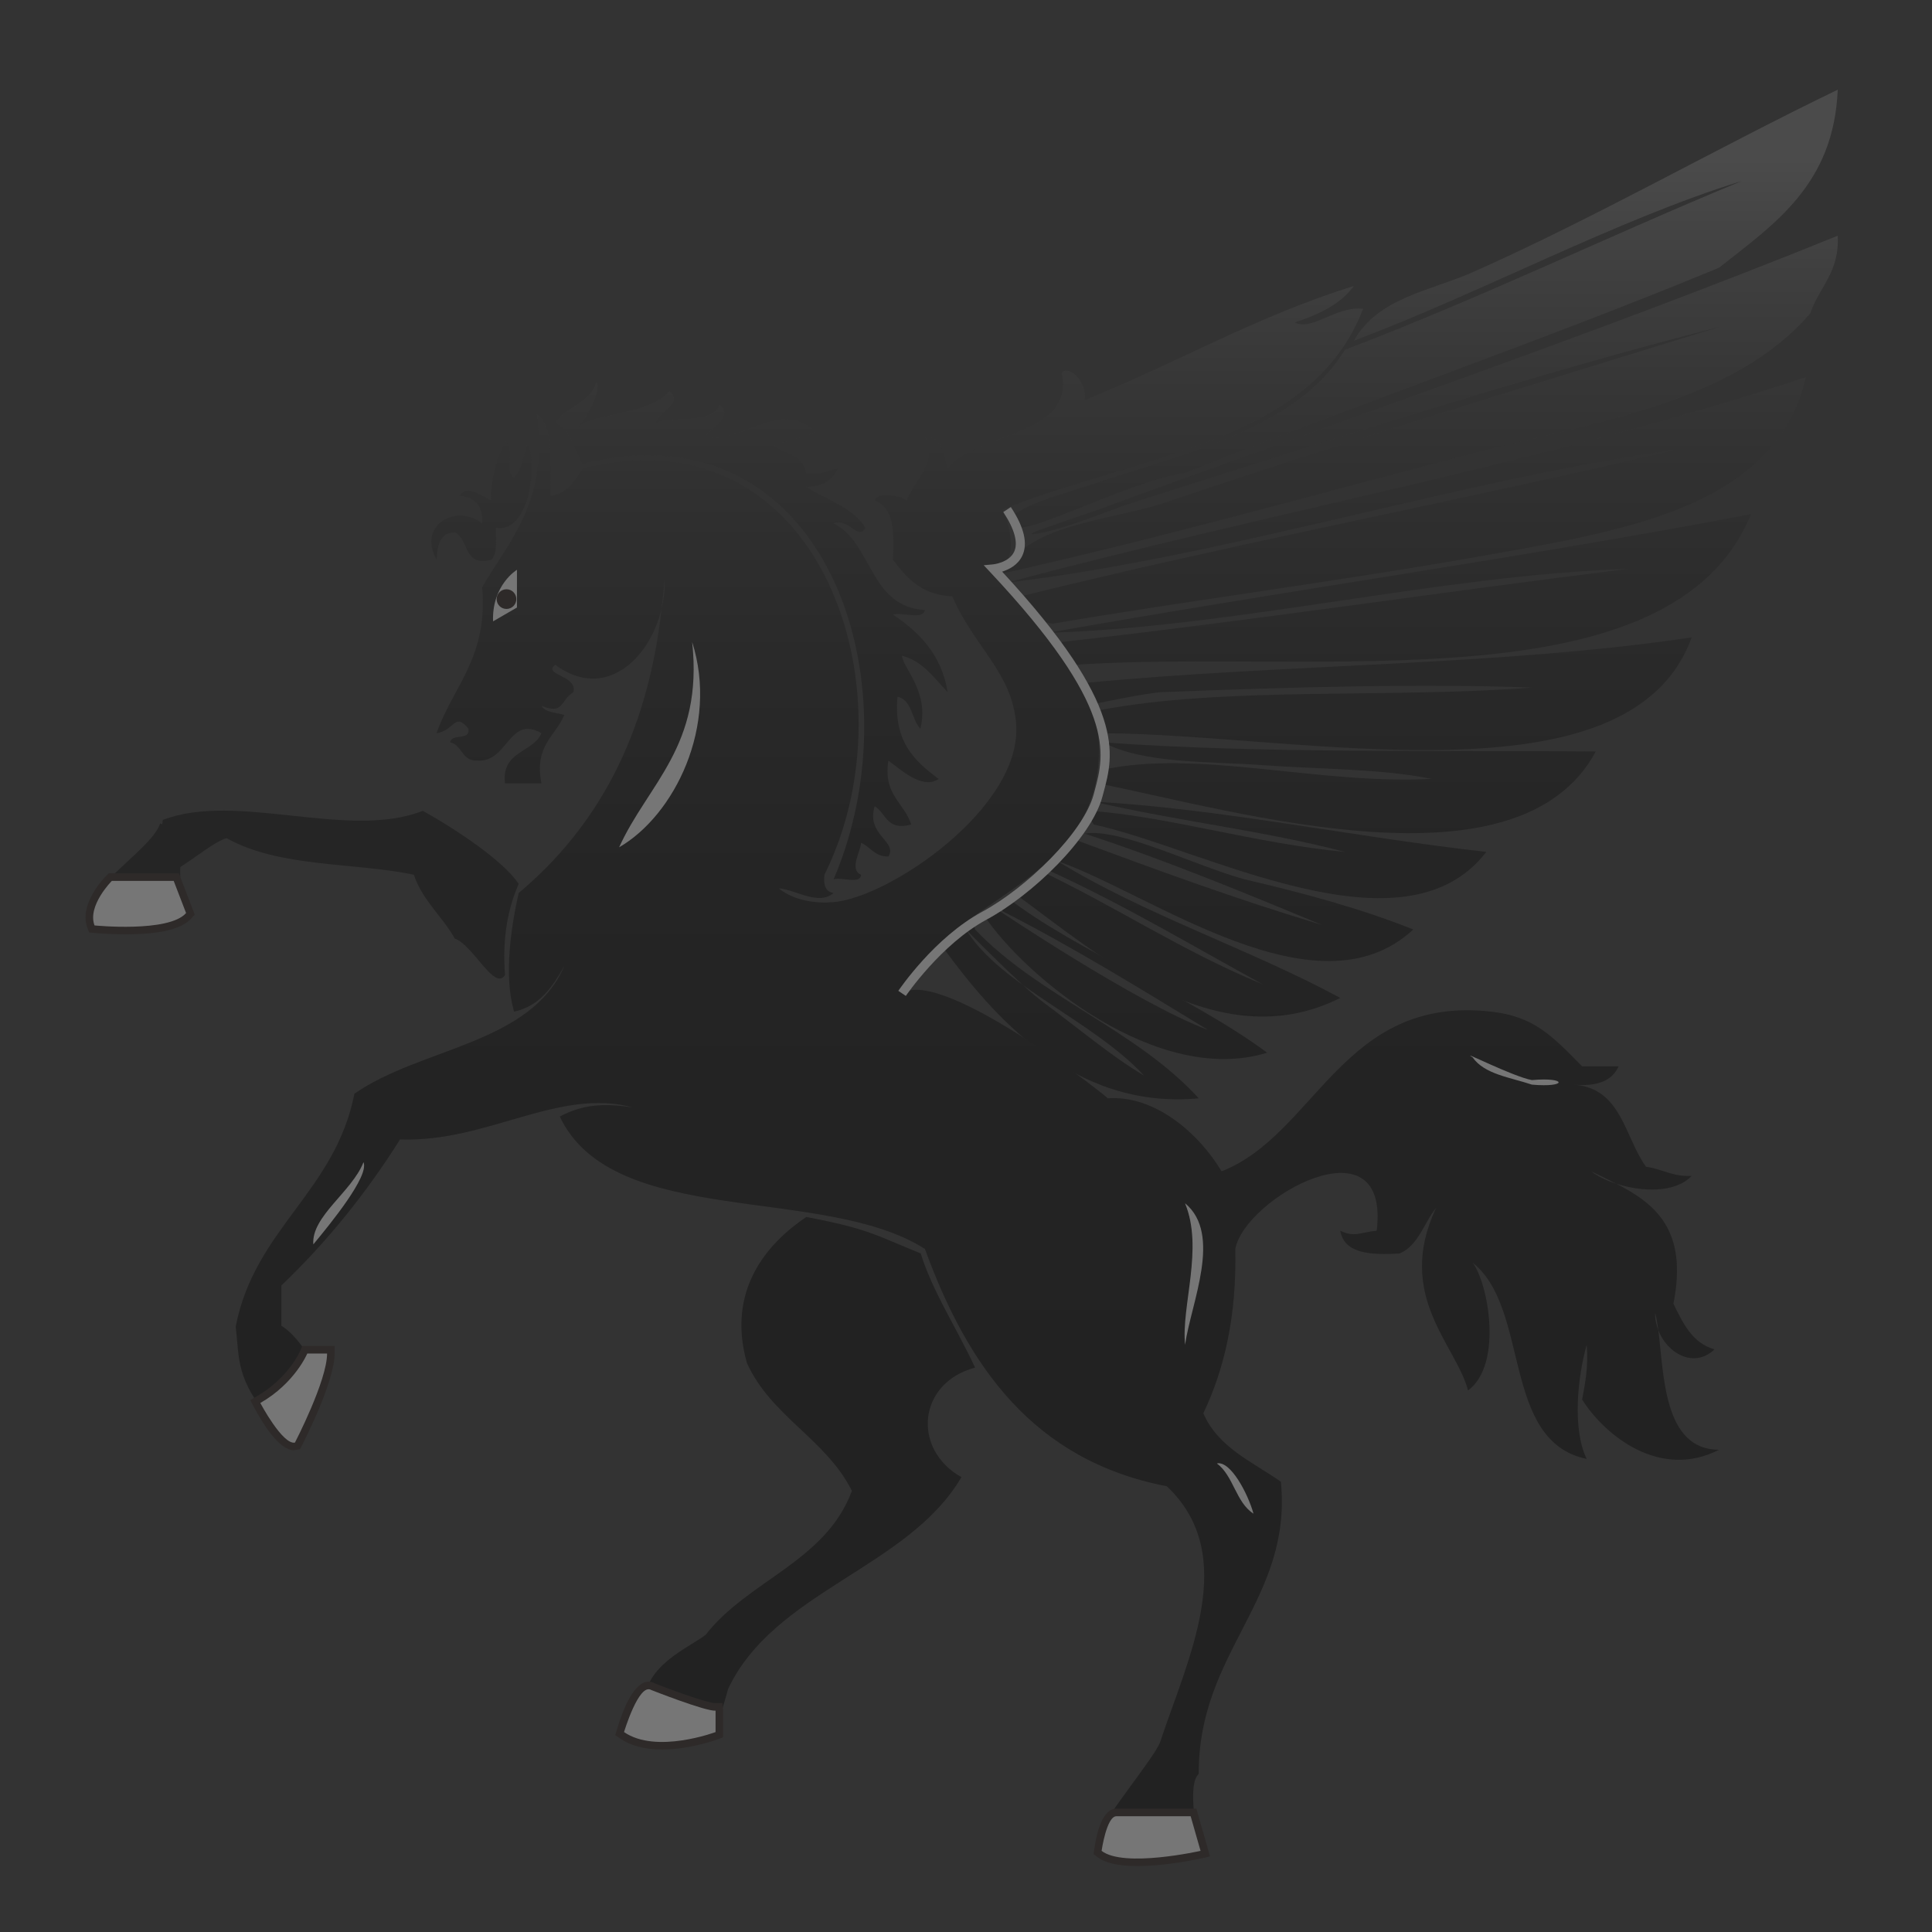 <?xml version="1.0" encoding="UTF-8"?>
<!-- Generated by phantom_svg. -->
<svg width="64px" height="64px" viewBox="0 0 64 64" preserveAspectRatio="none" xmlns="http://www.w3.org/2000/svg" xmlns:xlink="http://www.w3.org/1999/xlink" version="1.1">
  <rect x="0" y="0" width="64" height="64" fill="#333333" stroke="none"/>
  <g style="opacity:0.33;">
    <g>
      <linearGradient id='SVGID_1_' gradientUnits='userSpaceOnUse' x1='46.589' y1='5.246' x2='46.589' y2='58.036'>
        <stop offset='0' style='stop-color:#7C7C7C'/>
        <stop offset='0.007' style='stop-color:#787878'/>
        <stop offset='0.072' style='stop-color:#585858'/>
        <stop offset='0.143' style='stop-color:#3D3D3D'/>
        <stop offset='0.225' style='stop-color:#262626'/>
        <stop offset='0.319' style='stop-color:#151515'/>
        <stop offset='0.435' style='stop-color:#090909'/>
        <stop offset='0.593' style='stop-color:#020202'/>
        <stop offset='1' style='stop-color:#000000'/>
      </linearGradient>
      <path style='fill-rule:evenodd;clip-rule:evenodd;fill:url(#SVGID_1_);' d='M33.813,19.753
			C40.88,18,48.303,16.604,55.434,14.915c-7.129,0.985-14.816,3.527-22.073,4.385
			c8.746-2.341,18.135-4.04,26.458-6.804c-0.976,4.294-5.991,5.077-10.583,5.896
			c-4.692,0.837-10.021,1.527-14.363,2.268
			C34.275,20.602,34.177,20.046,33.813,19.753z'/>
      <linearGradient id='SVGID_2_' gradientUnits='userSpaceOnUse' x1='15.949' y1='5.246' x2='15.949' y2='58.036'>
        <stop offset='0' style='stop-color:#7C7C7C'/>
        <stop offset='0.007' style='stop-color:#787878'/>
        <stop offset='0.072' style='stop-color:#585858'/>
        <stop offset='0.143' style='stop-color:#3D3D3D'/>
        <stop offset='0.225' style='stop-color:#262626'/>
        <stop offset='0.319' style='stop-color:#151515'/>
        <stop offset='0.435' style='stop-color:#090909'/>
        <stop offset='0.593' style='stop-color:#020202'/>
        <stop offset='1' style='stop-color:#000000'/>
      </linearGradient>
      <path style='fill-rule:evenodd;clip-rule:evenodd;fill:url(#SVGID_2_);' d='M16.427,17.485
			c-0.002,0.402,0.057,0.863-0.151,1.058c-0.945,0.24-0.727-0.684-1.209-0.907
			c-0.499,0.005-0.578,0.43-0.605,0.907c-0.647-1.15,0.645-1.867,1.512-1.209
			c0.029-0.583-0.24-0.869-0.756-0.907c0.249-0.431,0.82,0.072,1.058,0.151
			c-0.071-0.449,0.164-1.426,0.454-1.965c0.374,0.13-0.044,1.052,0.302,1.209
			c0.265-0.29,0.32-0.788,0.454-1.209
			C17.845,15.721,17.422,17.672,16.427,17.485z'/>
      <linearGradient id='SVGID_3_' gradientUnits='userSpaceOnUse' x1='46.362' y1='5.246' x2='46.362' y2='58.036'>
        <stop offset='0' style='stop-color:#7C7C7C'/>
        <stop offset='0.007' style='stop-color:#787878'/>
        <stop offset='0.072' style='stop-color:#585858'/>
        <stop offset='0.143' style='stop-color:#3D3D3D'/>
        <stop offset='0.225' style='stop-color:#262626'/>
        <stop offset='0.319' style='stop-color:#151515'/>
        <stop offset='0.435' style='stop-color:#090909'/>
        <stop offset='0.593' style='stop-color:#020202'/>
        <stop offset='1' style='stop-color:#000000'/>
      </linearGradient>
      <path style='fill-rule:evenodd;clip-rule:evenodd;fill:url(#SVGID_3_);' d='M35.175,21.265
			c6.345-0.71,12.467-1.644,18.747-2.419c-6.199,0.203-12.987,1.929-19.201,2.117
			c7.697-1.374,15.663-2.479,23.283-3.931c-2.613,6.408-14.394,4.454-22.376,4.989
			C35.581,21.665,35.103,21.74,35.175,21.265z'/>
      <linearGradient id='SVGID_4_' gradientUnits='userSpaceOnUse' x1='45.984' y1='5.247' x2='45.984' y2='58.035'>
        <stop offset='0' style='stop-color:#7C7C7C'/>
        <stop offset='0.007' style='stop-color:#787878'/>
        <stop offset='0.072' style='stop-color:#585858'/>
        <stop offset='0.143' style='stop-color:#3D3D3D'/>
        <stop offset='0.225' style='stop-color:#262626'/>
        <stop offset='0.319' style='stop-color:#151515'/>
        <stop offset='0.435' style='stop-color:#090909'/>
        <stop offset='0.593' style='stop-color:#020202'/>
        <stop offset='1' style='stop-color:#000000'/>
      </linearGradient>
      <path style='fill-rule:evenodd;clip-rule:evenodd;fill:url(#SVGID_4_);' d='M36.384,23.533
			c4.142-0.803,9.569-0.391,14.363-0.756c-3.599-0.137-8.035-0.017-12.246,0.151
			c-0.515,0.021-2.29,0.401-2.29,0.401s-0.046-0.352-0.28-0.704
			C42.5,21.988,49.774,22.056,56.038,21.114c-2.042,5.674-13.008,3.203-19.503,3.175
			C36.66,23.861,36.322,23.897,36.384,23.533z'/>
      <linearGradient id='SVGID_5_' gradientUnits='userSpaceOnUse' x1='21.851' y1='5.246' x2='21.851' y2='58.036'>
        <stop offset='0' style='stop-color:#7C7C7C'/>
        <stop offset='0.007' style='stop-color:#787878'/>
        <stop offset='0.072' style='stop-color:#585858'/>
        <stop offset='0.143' style='stop-color:#3D3D3D'/>
        <stop offset='0.225' style='stop-color:#262626'/>
        <stop offset='0.319' style='stop-color:#151515'/>
        <stop offset='0.435' style='stop-color:#090909'/>
        <stop offset='0.593' style='stop-color:#020202'/>
        <stop offset='1' style='stop-color:#000000'/>
      </linearGradient>
      <path style='fill-rule:evenodd;clip-rule:evenodd;fill:url(#SVGID_5_);' d='M22.928,21.265
			c0.886,2.783-0.586,5.741-2.419,6.803C21.468,25.954,23.306,24.717,22.928,21.265
			z'/>
      <linearGradient id='SVGID_6_' gradientUnits='userSpaceOnUse' x1='44.62' y1='5.245' x2='44.62' y2='58.039'>
        <stop offset='0' style='stop-color:#7C7C7C'/>
        <stop offset='0.007' style='stop-color:#787878'/>
        <stop offset='0.072' style='stop-color:#585858'/>
        <stop offset='0.143' style='stop-color:#3D3D3D'/>
        <stop offset='0.225' style='stop-color:#262626'/>
        <stop offset='0.319' style='stop-color:#151515'/>
        <stop offset='0.435' style='stop-color:#090909'/>
        <stop offset='0.593' style='stop-color:#020202'/>
        <stop offset='1' style='stop-color:#000000'/>
      </linearGradient>
      <path style='fill-rule:evenodd;clip-rule:evenodd;fill:url(#SVGID_6_);' d='M36.535,25.499
			c3.143-0.689,7.142,0.502,10.886,0.302c-1.66-0.338-3.652-0.315-5.594-0.454
			c-1.854-0.133-3.931-0.042-5.292-0.756c5.176,0.378,11.279,0.255,16.328,0.302
			c-2.552,4.743-11.76,2.008-16.479,1.059
			C36.342,25.708,36.527,25.692,36.535,25.499z'/>
      <linearGradient id='SVGID_7_' gradientUnits='userSpaceOnUse' x1='10.134' y1='-42.216' x2='10.134' y2='119.691'>
        <stop offset='0' style='stop-color:#7C7C7C'/>
        <stop offset='0.007' style='stop-color:#787878'/>
        <stop offset='0.072' style='stop-color:#585858'/>
        <stop offset='0.143' style='stop-color:#3D3D3D'/>
        <stop offset='0.225' style='stop-color:#262626'/>
        <stop offset='0.319' style='stop-color:#151515'/>
        <stop offset='0.435' style='stop-color:#090909'/>
        <stop offset='0.593' style='stop-color:#020202'/>
        <stop offset='1' style='stop-color:#000000'/>
      </linearGradient>
      <path style='fill-rule:evenodd;clip-rule:evenodd;fill:url(#SVGID_7_);' d='M17.183,29.278
			c-0.506-0.755-2.042-1.787-3.175-2.419c-2.47,0.976-6.161-0.642-8.618,0.303
			C5.39,27.209,5.379,27.26,5.373,27.309c-0.024-0.01-0.04-0.026-0.066-0.035
			c-0.27,0.799-2.011,1.804-2.221,2.667c0.445,0.481,2.037-0.354,2.936-0.36
			c-0.058-0.263-0.052-0.562-0.05-0.858c0.577-0.37,1.171-0.86,1.536-0.957
			c1.733,0.975,4.208,0.798,6.199,1.209C14,29.84,14.65,30.349,15.066,31.092
			c0.595,0.196,1.319,1.757,1.663,1.209
			C16.635,31.048,16.83,30.083,17.183,29.278z'/>
      <linearGradient id='SVGID_8_' gradientUnits='userSpaceOnUse' x1='37.291' y1='5.247' x2='37.291' y2='58.035'>
        <stop offset='0' style='stop-color:#7C7C7C'/>
        <stop offset='0.007' style='stop-color:#787878'/>
        <stop offset='0.072' style='stop-color:#585858'/>
        <stop offset='0.143' style='stop-color:#3D3D3D'/>
        <stop offset='0.225' style='stop-color:#262626'/>
        <stop offset='0.319' style='stop-color:#151515'/>
        <stop offset='0.435' style='stop-color:#090909'/>
        <stop offset='0.593' style='stop-color:#020202'/>
        <stop offset='1' style='stop-color:#000000'/>
      </linearGradient>
      <path style='fill-rule:evenodd;clip-rule:evenodd;fill:url(#SVGID_8_);' d='M41.978,34.872
			c-3.639,1.121-8.021-2.513-9.373-4.536c0.261,0.057,0.427-0.211,0.427-0.211
			s4.607,3.103,6.981,3.991c-2.223-1.355-4.435-2.722-6.804-3.931
			c-0.043-0.244,0.143-0.26,0.151-0.454C35.789,31.587,39.34,32.925,41.978,34.872
			z'/>
      <linearGradient id='SVGID_9_' gradientUnits='userSpaceOnUse' x1='35.477' y1='5.248' x2='35.477' y2='58.034'>
        <stop offset='0' style='stop-color:#7C7C7C'/>
        <stop offset='0.007' style='stop-color:#787878'/>
        <stop offset='0.072' style='stop-color:#585858'/>
        <stop offset='0.143' style='stop-color:#3D3D3D'/>
        <stop offset='0.225' style='stop-color:#262626'/>
        <stop offset='0.319' style='stop-color:#151515'/>
        <stop offset='0.435' style='stop-color:#090909'/>
        <stop offset='0.593' style='stop-color:#020202'/>
        <stop offset='1' style='stop-color:#000000'/>
      </linearGradient>
      <path style='fill-rule:evenodd;clip-rule:evenodd;fill:url(#SVGID_9_);' d='M39.71,36.384
			c-4.194,0.388-6.857-2.797-8.466-4.989c0.23-0.051,0.756-0.604,0.756-0.604
			s1.806,1.856,2.57,2.419c1.129,0.831,2.239,1.775,3.326,2.419
			c-1.672-1.809-4.766-2.99-5.896-4.838c0.135-0.093,0.271-0.183,0.302,0
			C34.415,33.011,37.646,34.114,39.71,36.384z'/>
      <linearGradient id='SVGID_10_' gradientUnits='userSpaceOnUse' x1='26.815' y1='-516.214' x2='26.815' y2='74.504'>
        <stop offset='0' style='stop-color:#7C7C7C'/>
        <stop offset='0.007' style='stop-color:#787878'/>
        <stop offset='0.072' style='stop-color:#585858'/>
        <stop offset='0.143' style='stop-color:#3D3D3D'/>
        <stop offset='0.225' style='stop-color:#262626'/>
        <stop offset='0.319' style='stop-color:#151515'/>
        <stop offset='0.435' style='stop-color:#090909'/>
        <stop offset='0.593' style='stop-color:#020202'/>
        <stop offset='1' style='stop-color:#000000'/>
      </linearGradient>
      <path style='fill-rule:evenodd;clip-rule:evenodd;fill:url(#SVGID_10_);' d='M32.302,45.304
			C31.659,43.932,30.896,42.793,30.5,41.521c-1.5-0.604-1.708-0.812-3.792-1.207
			c-1.32,0.89-2.643,2.44-1.965,4.839c0.801,1.769,2.62,2.52,3.477,4.233
			c-0.863,2.34-3.443,2.965-4.844,4.768c-0.597,0.459-2.048,1.012-2.048,2.352
			c0.505,0.251,1.541,0.952,2.377,0.871c0.04-0.17,0.371-1.235,0.41-1.419
			c1.528-3.259,5.966-4.005,7.733-7.025C30.196,48,30.408,45.804,32.302,45.304z'/>
      <linearGradient id='SVGID_11_' gradientUnits='userSpaceOnUse' x1='32.377' y1='5.056' x2='32.377' y2='60.222'>
        <stop offset='0' style='stop-color:#7C7C7C'/>
        <stop offset='0.007' style='stop-color:#787878'/>
        <stop offset='0.072' style='stop-color:#585858'/>
        <stop offset='0.143' style='stop-color:#3D3D3D'/>
        <stop offset='0.225' style='stop-color:#262626'/>
        <stop offset='0.319' style='stop-color:#151515'/>
        <stop offset='0.435' style='stop-color:#090909'/>
        <stop offset='0.593' style='stop-color:#020202'/>
        <stop offset='1' style='stop-color:#000000'/>
      </linearGradient>
      <path style='fill-rule:evenodd;clip-rule:evenodd;fill:url(#SVGID_11_);' d='M54.934,44.064
			c-0.069-0.182-0.115-0.375-0.104-0.574C54.873,43.652,54.905,43.849,54.934,44.064
			c0.292,0.77,1.188,1.282,1.861,0.635c-0.745-0.213-1.044-0.871-1.361-1.512
			c0.487-2.442-0.6-3.311-1.891-3.975c-0.335-0.108-0.632-0.25-0.83-0.41
			c0.278,0.135,0.557,0.27,0.83,0.41c0.844,0.274,1.95,0.315,2.495-0.259
			c-0.639,0.034-0.976-0.233-1.512-0.303c-0.72-0.992-0.804-2.622-2.419-2.721
			c0.779,0.073,1.296-0.115,1.512-0.605c-0.402,0-0.806,0-1.209,0
			c-1.036-1.057-1.621-1.656-3.023-1.813c-4.909-0.552-5.796,4.068-8.921,5.291
			c-0.732-1.233-2.198-2.537-3.779-2.419C37.024,36.589,31.244,32,29.883,32.907
			c1.36-3.091,6.139-3.509,6.501-7.559c0.271-3.021-2.038-4.43-3.477-6.501
			c1.012-0.148,0.415-1.818,0.302-1.965c4.414-1.786,10.233-2.165,11.944-6.652
			c-0.911-0.101-1.669,0.745-2.269,0.453c0.796-0.263,1.518-0.599,1.966-1.209
			c-3.232,1.001-5.898,2.57-8.92,3.78c0.108-0.57-0.518-1.184-0.756-0.907
			c0.439,2.154-2.817,1.92-3.78,3.175c-0.135-0.47-0.155-1.054-0.756-1.059
			c0.449,0.899-0.366,1.445-0.604,2.117c-0.128-0.142-0.964-0.323-1.059,0
			c0.64,0.217,0.648,1.065,0.605,1.965c0.457,0.601,0.95,1.167,1.965,1.21
			c0.73,1.689,1.99,2.527,2.116,4.233c0.206,2.764-4.207,5.745-6.047,5.896
			c-0.585,0.048-1.294-0.038-1.814-0.454c0.531,0.03,1.319,0.587,1.814,0.151
			c-0.266-0.037-0.345-0.26-0.303-0.605c3.034-6.095-0.157-15.482-8.013-13.456
			c-0.261,0.394-0.489,0.821-1.059,0.907c-0.011-1.047,0.129-2.246-0.454-2.722
			c0.381,2.901-0.883,4.157-1.814,5.745c0.205,2.322-0.958,3.275-1.512,4.838
			c0.584-0.07,0.597-0.718,1.059-0.151c0.064,0.418-0.564,0.142-0.605,0.454
			c0.41,0.094,0.376,0.631,0.907,0.605c1.007,0.065,1.044-1.528,2.117-0.907
			c-0.295,0.662-1.334,0.581-1.209,1.663c0.403,0,0.806,0,1.209,0
			c-0.25-1.258,0.461-1.554,0.756-2.268c-0.269-0.083-0.628-0.078-0.756-0.302
			c0.752,0.296,0.599-0.16,1.058-0.454c0.146-0.559-1.032-0.567-0.604-0.907
			c1.632,1.211,3.126-0.168,3.524-1.856c0.037-0.337,0.083-0.665,0.104-1.017
			c0.014,0.339-0.026,0.684-0.104,1.017c-0.469,4.248-2.167,7.266-4.733,9.416
			c-0.242,1.072-0.508,2.743-0.151,3.931c0.866-0.193,1.28-0.837,1.663-1.512
			c-1.127,2.602-4.763,2.696-6.955,4.233c-0.636,3.245-3.299,4.463-3.931,7.711
			c0.13,1.126,0,1.715,1.192,3.156c0.802-0.174,0.965-1.108,1.179-2.264
			C9.832,44.331,9.558,44.059,9.321,43.918c0-0.444,0-0.891,0-1.335
			c1.496-1.428,2.802-3.044,3.931-4.838c2.885,0.106,5.25-1.725,7.711-1.059
			c-0.97-0.153-1.682-0.095-2.419,0.302c1.766,3.729,8.745,2.242,12.095,4.385
			c1.414,3.877,3.579,7.005,8.013,7.862c2.427,2.287,0.697,5.702-0.222,8.475
			c-0.208,0.553-1.909,2.543-2.052,3.155c0.365,0.289,2.571-0.008,3.171,0.049
			c0.111-0.555-0.211-1.785,0.161-2.154c-0.018-4.063,3.102-5.749,2.722-9.676
			c-0.95-0.662-2.086-1.14-2.57-2.268c0.701-1.466,1.106-3.229,1.059-5.443
			C41.237,39.672,46.06,37,45.606,40.769c-0.544,0.053-0.729,0.231-1.209,0
			c0.137,0.77,1.008,0.806,1.965,0.756c0.633-0.274,0.803-1.012,1.21-1.512
			c-1.368,2.912,0.665,4.531,1.058,6.048c1.168-0.86,0.667-3.57,0.151-4.233
			c1.919,1.508,0.942,5.911,3.78,6.501c-0.482-0.993-0.301-2.712,0-3.78
			c0.06,0.715-0.049,1.262-0.151,1.814c0.752,1.186,2.574,2.667,4.535,1.663
			C55.103,48.021,55.124,45.542,54.934,44.064z'/>
      <path style='fill-rule:evenodd;clip-rule:evenodd;fill:#FFFFFF;' d='M20.509,28.068
			c1.833-1.062,3.305-4.02,2.419-6.803C23.306,24.717,21.468,25.954,20.509,28.068z'/>
      <linearGradient id='SVGID_12_' gradientUnits='userSpaceOnUse' x1='50.167' y1='34.887' x2='50.167' y2='35.935'>
        <stop offset='0' style='stop-color:#7C7C7C'/>
        <stop offset='0.007' style='stop-color:#787878'/>
        <stop offset='0.072' style='stop-color:#585858'/>
        <stop offset='0.143' style='stop-color:#3D3D3D'/>
        <stop offset='0.225' style='stop-color:#262626'/>
        <stop offset='0.319' style='stop-color:#151515'/>
        <stop offset='0.435' style='stop-color:#090909'/>
        <stop offset='0.593' style='stop-color:#020202'/>
        <stop offset='1' style='stop-color:#000000'/>
      </linearGradient>
      <path style='fill-rule:evenodd;clip-rule:evenodd;fill:url(#SVGID_12_);' d='M50.747,35.931
			c1.179,0.104,1.179-0.257,0-0.151c-0.608-0.106-2.441-1.036-1.966-0.756
			C49.172,35.59,50.031,35.688,50.747,35.931z'/>
      <linearGradient id='SVGID_13_' gradientUnits='userSpaceOnUse' x1='11.219' y1='38.268' x2='11.219' y2='41.181'>
        <stop offset='0' style='stop-color:#7C7C7C'/>
        <stop offset='0.007' style='stop-color:#787878'/>
        <stop offset='0.072' style='stop-color:#585858'/>
        <stop offset='0.143' style='stop-color:#3D3D3D'/>
        <stop offset='0.225' style='stop-color:#262626'/>
        <stop offset='0.319' style='stop-color:#151515'/>
        <stop offset='0.435' style='stop-color:#090909'/>
        <stop offset='0.593' style='stop-color:#020202'/>
        <stop offset='1' style='stop-color:#000000'/>
      </linearGradient>
      <path style='fill-rule:evenodd;clip-rule:evenodd;fill:url(#SVGID_13_);' d='M12.042,38.501
			c-0.384,0.978-1.733,1.792-1.663,2.721
			C10.958,40.522,12.231,38.966,12.042,38.501z'/>
      <linearGradient id='SVGID_14_' gradientUnits='userSpaceOnUse' x1='39.549' y1='39.46' x2='39.549' y2='44.478'>
        <stop offset='0' style='stop-color:#7C7C7C'/>
        <stop offset='0.007' style='stop-color:#787878'/>
        <stop offset='0.072' style='stop-color:#585858'/>
        <stop offset='0.143' style='stop-color:#3D3D3D'/>
        <stop offset='0.225' style='stop-color:#262626'/>
        <stop offset='0.319' style='stop-color:#151515'/>
        <stop offset='0.435' style='stop-color:#090909'/>
        <stop offset='0.593' style='stop-color:#020202'/>
        <stop offset='1' style='stop-color:#000000'/>
      </linearGradient>
      <path style='fill-rule:evenodd;clip-rule:evenodd;fill:url(#SVGID_14_);' d='M39.257,44.548
			c0.197-1.386,1.244-3.653,0-4.687C39.875,41.358,39.127,43.258,39.257,44.548z'/>
      <linearGradient id='SVGID_15_' gradientUnits='userSpaceOnUse' x1='40.919' y1='48.331' x2='40.919' y2='50.118'>
        <stop offset='0' style='stop-color:#7C7C7C'/>
        <stop offset='0.007' style='stop-color:#787878'/>
        <stop offset='0.072' style='stop-color:#585858'/>
        <stop offset='0.143' style='stop-color:#3D3D3D'/>
        <stop offset='0.225' style='stop-color:#262626'/>
        <stop offset='0.319' style='stop-color:#151515'/>
        <stop offset='0.435' style='stop-color:#090909'/>
        <stop offset='0.593' style='stop-color:#020202'/>
        <stop offset='1' style='stop-color:#000000'/>
      </linearGradient>
      <path style='fill-rule:evenodd;clip-rule:evenodd;fill:url(#SVGID_15_);' d='M41.524,50.143
			c-0.188-0.673-0.761-1.755-1.21-1.663C40.863,48.889,40.939,49.77,41.524,50.143z'/>
      <linearGradient id='SVGID_16_' gradientUnits='userSpaceOnUse' x1='24.894' y1='5.246' x2='24.894' y2='58.036'>
        <stop offset='0' style='stop-color:#7C7C7C'/>
        <stop offset='0.007' style='stop-color:#787878'/>
        <stop offset='0.072' style='stop-color:#585858'/>
        <stop offset='0.143' style='stop-color:#3D3D3D'/>
        <stop offset='0.225' style='stop-color:#262626'/>
        <stop offset='0.319' style='stop-color:#151515'/>
        <stop offset='0.435' style='stop-color:#090909'/>
        <stop offset='0.593' style='stop-color:#020202'/>
        <stop offset='1' style='stop-color:#000000'/>
      </linearGradient>
      <path style='fill-rule:evenodd;clip-rule:evenodd;fill:url(#SVGID_16_);' d='M19.753,12.647
			c0.193,0.301-0.325,1.182-0.605,1.512c0.364-0.444,2.476-0.446,3.024-1.209
			c0.506,0.419-0.392,0.707-0.454,1.058c0.653-0.253,1.877,0.063,2.117-0.604
			c0.502,0.414-0.325,0.773-0.454,1.058c1.097,0.301,2.47-1.298,3.628-0.151
			c-0.391,0.214-0.947,0.262-1.361,0.454c0.382,0.273,0.988,0.322,1.059,0.907
			c0.491,0.088,0.703-0.103,1.058-0.151c-0.192,0.362-0.493,0.615-1.058,0.604
			c0.673,0.436,1.541,0.677,1.965,1.361c-0.259,0.441-0.55-0.343-1.058-0.151
			c1.303,0.662,1.173,2.758,3.024,2.873c-0.065,0.338-0.745,0.062-1.058,0.151
			c0.875,0.586,1.605,1.318,1.814,2.57c-0.448-0.459-0.8-1.014-1.512-1.209
			c0.011,0.396,0.92,1.194,0.605,2.419c-0.296-0.309-0.264-0.946-0.756-1.058
			c-0.137,1.498,0.582,2.14,1.361,2.721c-0.535,0.377-1.278-0.33-1.663-0.605
			c-0.181,1.138,0.527,1.388,0.756,2.117c-0.827,0.222-0.824-0.386-1.21-0.604
			c-0.293,0.96,0.772,1.157,0.454,1.663c-0.46,0.007-0.588-0.319-0.907-0.454
			c0.001,0.27-0.407,0.879,0,1.058c-0.019,0.334-0.641,0.064-0.907,0.151
			c2.791-6.524-0.253-15.791-8.315-13.758C19,14.913,18.92,14.236,18.393,14.008
			C18.745,13.453,19.562,13.363,19.753,12.647z'/>
      <linearGradient id='SVGID_17_' gradientUnits='userSpaceOnUse' x1='40.239' y1='5.162' x2='40.239' y2='58.151'>
        <stop offset='0' style='stop-color:#7C7C7C'/>
        <stop offset='0.007' style='stop-color:#787878'/>
        <stop offset='0.072' style='stop-color:#585858'/>
        <stop offset='0.143' style='stop-color:#3D3D3D'/>
        <stop offset='0.225' style='stop-color:#262626'/>
        <stop offset='0.319' style='stop-color:#151515'/>
        <stop offset='0.435' style='stop-color:#090909'/>
        <stop offset='0.593' style='stop-color:#020202'/>
        <stop offset='1' style='stop-color:#000000'/>
      </linearGradient>
      <path style='fill-rule:evenodd;clip-rule:evenodd;fill:url(#SVGID_17_);' d='M35.931,27.615
			c1.172-0.199,3.669,1.068,5.291,1.512c1.962,0.457,3.867,0.971,5.595,1.663
			c-3.185,2.962-8.691-1.195-11.793-2.268c2.868,1.769,6.365,2.908,9.374,4.536
			c-4.094,2.059-8.144-1.537-10.735-3.422c0.302-0.152,0.646-0.467,0.757-0.811
			c2.531,1.197,4.763,2.696,7.408,3.78c-2.347-1.282-4.613-2.645-7.106-3.78
			c0.756-0.756,0.543-0.479,0.967-0.981c2.723,1.006,5.236,1.934,8.104,2.795
			C41.228,29.575,38.663,28.511,35.931,27.615z'/>
      <linearGradient id='SVGID_18_' gradientUnits='userSpaceOnUse' x1='47.045' y1='5.246' x2='47.045' y2='58.036'>
        <stop offset='0' style='stop-color:#7C7C7C'/>
        <stop offset='0.007' style='stop-color:#787878'/>
        <stop offset='0.072' style='stop-color:#585858'/>
        <stop offset='0.143' style='stop-color:#3D3D3D'/>
        <stop offset='0.225' style='stop-color:#262626'/>
        <stop offset='0.319' style='stop-color:#151515'/>
        <stop offset='0.435' style='stop-color:#090909'/>
        <stop offset='0.593' style='stop-color:#020202'/>
        <stop offset='1' style='stop-color:#000000'/>
      </linearGradient>
      <path style='fill-rule:evenodd;clip-rule:evenodd;fill:url(#SVGID_18_);' d='M33.209,18.997
			c0.927-1.744,3.632-1.709,5.594-2.419c5.944-2.018,12.065-3.86,18.143-5.745
			c-6.062,1.539-12.727,3.697-19.2,5.745c-0.962,0.304-2.285,0.878-3.176,1.059
			c-1.351,0.273,1.067-0.481,1.814-0.756c7.983-2.939,16.259-5.733,24.493-9.072
			c0.063,1.224-0.62,1.699-0.907,2.57c-2.57,2.979-7.109,3.588-11.34,4.687
			C43.492,16.401,38.448,17.822,33.209,18.997z'/>
      <path style='fill-rule:evenodd;clip-rule:evenodd;fill:#FFFFFF;' d='M48.781,35.023
			c-0.476-0.28,1.358,0.65,1.966,0.756c1.179-0.105,1.179,0.256,0,0.151
			C50.031,35.688,49.172,35.59,48.781,35.023z'/>
      <path style='fill-rule:evenodd;clip-rule:evenodd;fill:#FFFFFF;' d='M10.379,41.222
			c-0.07-0.929,1.279-1.743,1.663-2.721
			C12.231,38.966,10.958,40.522,10.379,41.222z'/>
      <path style='fill-rule:evenodd;clip-rule:evenodd;fill:#FFFFFF;' d='M39.257,39.861
			c1.244,1.033,0.197,3.301,0,4.687C39.127,43.258,39.875,41.358,39.257,39.861z'/>
      <path style='fill-rule:evenodd;clip-rule:evenodd;fill:#FFFFFF;' d='M40.314,48.479
			c0.449-0.092,1.022,0.99,1.21,1.663C40.939,49.77,40.863,48.889,40.314,48.479z'/>
      <linearGradient id='SVGID_19_' gradientUnits='userSpaceOnUse' x1='47.18' y1='5.266' x2='47.18' y2='58.513'>
        <stop offset='0' style='stop-color:#7C7C7C'/>
        <stop offset='0.007' style='stop-color:#787878'/>
        <stop offset='0.072' style='stop-color:#585858'/>
        <stop offset='0.143' style='stop-color:#3D3D3D'/>
        <stop offset='0.225' style='stop-color:#262626'/>
        <stop offset='0.319' style='stop-color:#151515'/>
        <stop offset='0.435' style='stop-color:#090909'/>
        <stop offset='0.593' style='stop-color:#020202'/>
        <stop offset='1' style='stop-color:#000000'/>
      </linearGradient>
      <path style='fill-rule:evenodd;clip-rule:evenodd;fill:url(#SVGID_19_);' d='M33.512,17.334
			c-0.303-0.453,1.88-1.024,2.872-1.36c2.956-1.001,6.598-1.791,8.164-4.385
			C49.074,9.866,53.278,7.821,57.701,5.995c-4.158,1.285-8.534,3.662-12.851,5.292
			c0.799-1.431,2.542-1.652,3.931-2.268c4.027-1.785,8.092-4.116,12.096-6.047
			c-0.13,3.146-2.101,4.451-3.932,5.896c-5.771,2.393-11.855,4.473-17.688,6.803
			C37.253,15.959,33.483,18.063,33.512,17.334z'/>
      <linearGradient id='SVGID_20_' gradientUnits='userSpaceOnUse' x1='42.658' y1='5.246' x2='42.658' y2='58.036'>
        <stop offset='0' style='stop-color:#7C7C7C'/>
        <stop offset='0.007' style='stop-color:#787878'/>
        <stop offset='0.072' style='stop-color:#585858'/>
        <stop offset='0.143' style='stop-color:#3D3D3D'/>
        <stop offset='0.225' style='stop-color:#262626'/>
        <stop offset='0.319' style='stop-color:#151515'/>
        <stop offset='0.435' style='stop-color:#090909'/>
        <stop offset='0.593' style='stop-color:#020202'/>
        <stop offset='1' style='stop-color:#000000'/>
      </linearGradient>
      <path style='fill-rule:evenodd;clip-rule:evenodd;fill:url(#SVGID_20_);' d='M44.548,28.22
			c-2.631-0.695-5.619-1.033-8.316-1.663c4.072,0.212,8.695,1.183,13.003,1.663
			c-2.746,3.58-9.401-0.13-13.003-0.907c-0.08-0.122-0.157-0.245-0.15-0.454
			C38.596,27.022,41.639,27.951,44.548,28.22z'/>
      <g>
        <path style='fill:#231815;' d='M4.145,30.951L4.145,30.951c-0.567,0-1.02-0.045-1.039-0.047
				l-0.155-0.015l-0.054-0.146c-0.294-0.784,0.535-1.644,0.631-1.74l0.073-0.073
				h2.324l0.526,1.367l-0.1,0.113C6.034,30.774,5.312,30.951,4.145,30.951z
				 M3.336,30.422c0.179,0.013,0.476,0.029,0.809,0.029
				c1.066,0,1.526-0.159,1.722-0.281l-0.285-0.739H3.813
				C3.622,29.646,3.317,30.071,3.336,30.422z'/>
        <path style='fill-rule:evenodd;clip-rule:evenodd;fill:#FFFFFF;' d='M3.705,29.181
				c0,0-0.819,0.819-0.574,1.475c0,0,2.459,0.246,3.033-0.41l-0.41-1.065H3.705z'/>
      </g>
      <g>
        <path style='fill:#231815;' d='M9.734,48.041c-0.492-0.001-1.046-0.907-1.332-1.448
				l-0.113-0.214l0.21-0.12c1.061-0.607,1.447-1.51,1.45-1.519l0.064-0.154
				h1.072v0.25c0,0.951-1.049,2.98-1.094,3.066l-0.055,0.106L9.734,48.041z
				 M8.958,46.563c0.24,0.415,0.516,0.785,0.685,0.922
				c0.292-0.586,0.802-1.714,0.918-2.399h-0.226
				C10.179,45.381,9.764,46.039,8.958,46.563z'/>
        <path style='fill-rule:evenodd;clip-rule:evenodd;fill:#FFFFFF;' d='M8.623,46.476
				c0,0,0.738,1.393,1.147,1.312c0,0,1.065-2.05,1.065-2.951h-0.656
				C10.18,44.836,9.771,45.819,8.623,46.476z'/>
      </g>
      <g>
        <path style='fill:#231815;' d='M21.932,57.955c-0.573,0-1.045-0.126-1.402-0.372
				l-0.149-0.104l0.052-0.175c0.218-0.729,0.579-1.597,1.054-1.597
				c0.076,0,0.148,0.021,0.216,0.062c0.793,0.31,1.776,0.649,1.981,0.649h0.25
				l0.021,0.249v0.882l-0.162,0.062C23.755,57.625,22.865,57.955,21.932,57.955z
				 M20.971,57.264c0.253,0.127,0.576,0.191,0.961,0.191
				c0.62,0,1.238-0.169,1.523-0.258v-0.317c-0.607-0.13-1.722-0.564-1.973-0.664
				C21.386,56.262,21.147,56.741,20.971,57.264z'/>
        <path style='fill-rule:evenodd;clip-rule:evenodd;fill:#FFFFFF;' d='M20.672,57.377
				c0,0,0.492-1.64,0.901-1.394c0,0,1.804,0.713,2.131,0.685v0.709
				C23.705,57.377,21.738,58.114,20.672,57.377z'/>
      </g>
      <g>
        <path style='fill:#231815;' d='M37.67,61.816c-0.629,0-1.064-0.101-1.331-0.308
				l-0.114-0.089l0.021-0.144c0.088-0.621,0.288-1.362,0.738-1.362h2.647
				l0.453,1.583l-0.259,0.059C39.778,61.566,38.658,61.816,37.67,61.816z
				 M36.767,61.184c0.148,0.065,0.42,0.133,0.903,0.133
				c0.659,0,1.402-0.123,1.786-0.196l-0.202-0.706h-2.271
				C36.945,60.465,36.834,60.814,36.767,61.184z'/>
        <path style='fill-rule:evenodd;clip-rule:evenodd;fill:#FFFFFF;' d='M36.492,61.312
				c0,0,0.163-1.147,0.491-1.147h2.459l0.328,1.147
				C39.771,61.312,37.23,61.885,36.492,61.312z'/>
      </g>
      <path style='fill:#FFFFFF;' d='M30.007,32.991l-0.249-0.168
			c0.049-0.072,1.209-1.774,2.775-2.618C34,29.414,35.895,27.578,36.233,26.305
			l0.03-0.114c0.331-1.228,0.744-2.756-3.466-7.243l-0.21-0.224l0.306-0.028
			c0.005-0,0.526-0.052,0.699-0.413c0.143-0.297,0.019-0.753-0.357-1.32
			l0.25-0.166c0.444,0.67,0.571,1.214,0.377,1.618
			c-0.147,0.307-0.444,0.453-0.666,0.521c4.132,4.46,3.703,6.051,3.356,7.333
			l-0.03,0.112c-0.368,1.384-2.322,3.265-3.847,4.086
			C31.176,31.277,30.019,32.974,30.007,32.991z'/>
    </g>
    <path style='fill-rule:evenodd;clip-rule:evenodd;fill:#FFFFFF;' d='M17.125,18.875c0,0-0.833,0.5-0.792,1.708
		L17.125,20.125V18.875z'/>
    <circle style='fill-rule:evenodd;clip-rule:evenodd;fill:#231815;' cx='16.778' cy='19.846' r='0.326'/>
  </g>
  <g>
  </g>
  <g>
  </g>
  <g>
  </g>
  <g>
  </g>
  <g>
  </g>
  <g>
  </g>
</svg>
